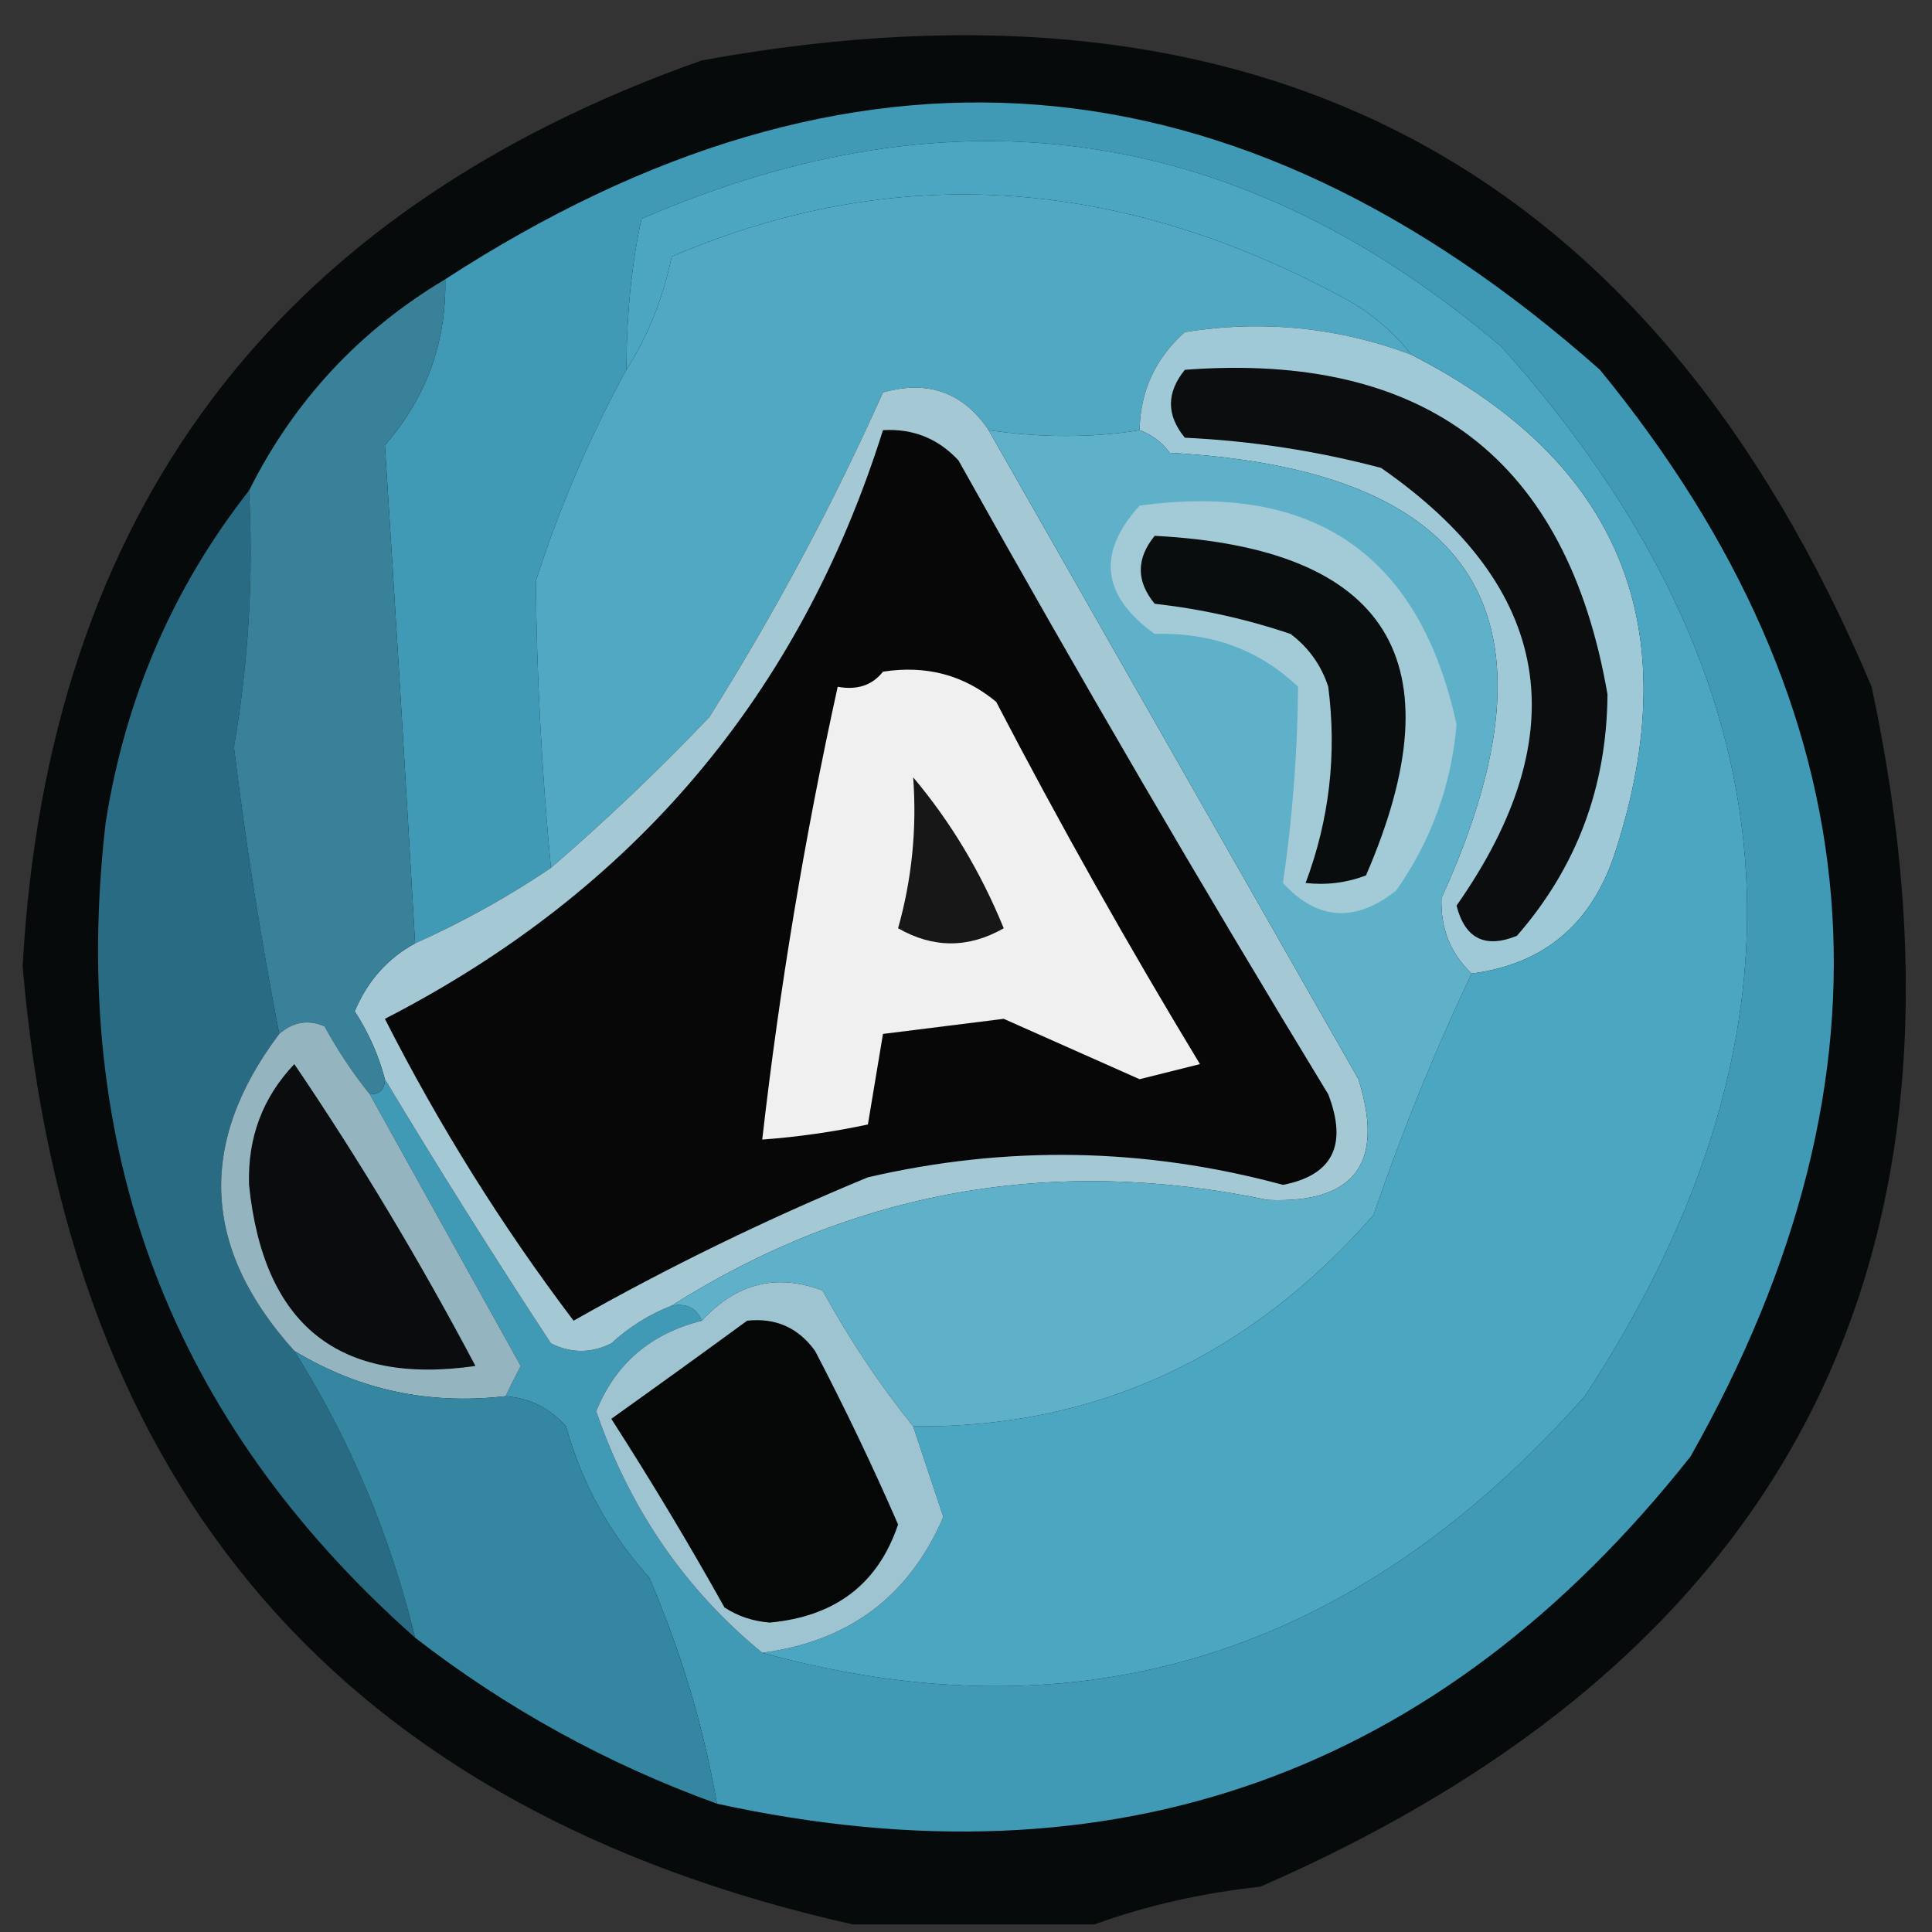 <?xml version="1.0" encoding="UTF-8"?>
<!DOCTYPE svg>
<svg xmlns="http://www.w3.org/2000/svg" version="1.1" width="128px" height="128px" style="shape-rendering:geometricPrecision; text-rendering:geometricPrecision; image-rendering:optimizeQuality; fill-rule:evenodd; clip-rule:evenodd" xmlns:xlink="http://www.w3.org/1999/xlink">
<rect width="100%" height="100%" fill="#333333" stroke="none"/>
<g><path style="opacity:0.856" fill="#010405" d="M 72.5,127.5 C 67.167,127.5 61.833,127.5 56.5,127.5C 22.756,119.909 4.422,98.742 1.5,64C 3.172,33.996 18.172,13.996 46.5,4C 83.654,-2.767 109.488,11.066 124,45.5C 132.072,83.192 118.572,109.692 83.5,125C 79.608,125.419 75.942,126.252 72.5,127.5 Z"/></g>
<g><path style="opacity:1" fill="#4099b5" d="M 47.5,119.5 C 46.6,114.354 45.1,109.354 43,104.5C 40.391,101.617 38.557,98.283 37.5,94.5C 36.423,93.295 35.09,92.628 33.5,92.5C 33.804,91.85 34.137,91.183 34.5,90.5C 31.154,84.473 27.821,78.473 24.5,72.5C 25.167,72.5 25.5,72.167 25.5,71.5C 29.017,77.353 32.684,83.187 36.5,89C 37.833,89.667 39.167,89.667 40.5,89C 41.693,87.905 43.027,87.072 44.5,86.5C 45.492,86.328 46.158,86.662 46.5,87.5C 43.1,88.351 40.767,90.351 39.5,93.5C 41.721,99.98 45.388,105.313 50.5,109.5C 71.613,115.319 89.779,109.652 105,92.5C 120.979,68.136 119.145,44.969 99.5,23C 82.276,8.307 63.276,5.474 42.5,14.5C 41.845,17.501 41.512,20.834 41.5,24.5C 39.069,28.947 37.069,33.614 35.5,38.5C 35.557,44.752 35.89,51.085 36.5,57.5C 33.661,59.42 30.661,61.087 27.5,62.5C 26.85,51.118 26.183,40.118 25.5,29.5C 28.248,26.339 29.581,22.673 29.5,18.5C 56.327,1.089 81.827,3.089 106,24.5C 124.416,47.005 126.416,71.005 112,96.5C 95.337,117.576 73.837,125.242 47.5,119.5 Z"/></g>
<g><path style="opacity:1" fill="#51a8c3" d="M 93.5,23.5 C 88.651,21.682 83.651,21.182 78.5,22C 76.549,23.734 75.549,25.901 75.5,28.5C 72.368,29.012 69.035,29.012 65.5,28.5C 63.814,25.995 61.481,25.162 58.5,26C 55.182,33.42 51.348,40.587 47,47.5C 43.631,51.037 40.131,54.371 36.5,57.5C 35.89,51.085 35.557,44.752 35.5,38.5C 37.069,33.614 39.069,28.947 41.5,24.5C 42.93,22.256 43.93,19.756 44.5,17C 59.347,10.644 74.347,11.644 89.5,20C 91.093,20.949 92.426,22.115 93.5,23.5 Z"/></g>
<g><path style="opacity:1" fill="#9fc9d6" d="M 93.5,23.5 C 107.355,30.556 111.855,41.556 107,56.5C 105.459,61.216 102.292,63.883 97.5,64.5C 96.103,63.181 95.436,61.514 95.5,59.5C 103.973,40.955 97.973,31.121 77.5,30C 76.956,29.283 76.289,28.783 75.5,28.5C 75.549,25.901 76.549,23.734 78.5,22C 83.651,21.182 88.651,21.682 93.5,23.5 Z"/></g>
<g><path style="opacity:1" fill="#0b0d0e" d="M 78.5,24.5 C 94.482,23.297 103.815,30.464 106.5,46C 106.459,52.129 104.459,57.462 100.5,62C 98.393,62.854 97.059,62.188 96.5,60C 104.527,48.556 102.861,38.889 91.5,31C 87.251,29.874 82.918,29.208 78.5,29C 77.272,27.51 77.272,26.01 78.5,24.5 Z"/></g>
<g><path style="opacity:1" fill="#296b83" d="M 16.5,32.5 C 16.799,38.241 16.465,43.907 15.5,49.5C 16.284,55.91 17.284,62.244 18.5,68.5C 13.055,75.739 13.389,82.739 19.5,89.5C 23.19,95.376 25.856,101.709 27.5,108.5C 11.331,94.173 4.497,76.173 7,54.5C 8.297,46.25 11.464,38.917 16.5,32.5 Z"/></g>
<g><path style="opacity:1" fill="#a4c8d4" d="M 65.5,28.5 C 73.655,42.806 81.822,57.139 90,71.5C 91.754,77.072 89.754,79.739 84,79.5C 69.745,76.532 56.578,78.865 44.5,86.5C 43.027,87.072 41.693,87.905 40.5,89C 39.167,89.667 37.833,89.667 36.5,89C 32.684,83.187 29.017,77.353 25.5,71.5C 25.081,69.906 24.414,68.406 23.5,67C 24.344,64.993 25.677,63.493 27.5,62.5C 30.661,61.087 33.661,59.42 36.5,57.5C 40.131,54.371 43.631,51.037 47,47.5C 51.348,40.587 55.182,33.42 58.5,26C 61.481,25.162 63.814,25.995 65.5,28.5 Z"/></g>
<g><path style="opacity:1" fill="#070708" d="M 58.5,28.5 C 60.483,28.383 62.15,29.05 63.5,30.5C 71.414,44.664 79.581,58.664 88,72.5C 89.293,75.862 88.293,77.862 85,78.5C 75.88,76.029 66.713,75.863 57.5,78C 50.785,80.774 44.285,83.941 38,87.5C 33.267,81.25 29.101,74.584 25.5,67.5C 41.978,59.031 52.978,46.031 58.5,28.5 Z"/></g>
<g><path style="opacity:1" fill="#f0f0f0" d="M 58.5,44.5 C 61.365,44.055 63.865,44.721 66,46.5C 70.233,54.63 74.733,62.63 79.5,70.5C 78.167,70.833 76.833,71.167 75.5,71.5C 72.5,70.167 69.5,68.833 66.5,67.5C 63.824,67.837 61.157,68.17 58.5,68.5C 58.167,70.5 57.833,72.5 57.5,74.5C 55.194,74.993 52.861,75.326 50.5,75.5C 51.651,65.41 53.318,55.41 55.5,45.5C 56.791,45.737 57.791,45.404 58.5,44.5 Z"/></g>
<g><path style="opacity:1" fill="#388199" d="M 29.5,18.5 C 29.581,22.673 28.248,26.339 25.5,29.5C 26.183,40.118 26.85,51.118 27.5,62.5C 25.677,63.493 24.344,64.993 23.5,67C 24.414,68.406 25.081,69.906 25.5,71.5C 25.5,72.167 25.167,72.5 24.5,72.5C 23.386,71.115 22.386,69.615 21.5,68C 20.423,67.53 19.423,67.697 18.5,68.5C 17.284,62.244 16.284,55.91 15.5,49.5C 16.465,43.907 16.799,38.241 16.5,32.5C 19.467,26.567 23.8,21.901 29.5,18.5 Z"/></g>
<g><path style="opacity:1" fill="#171717" d="M 60.5,51.5 C 62.977,54.438 64.977,57.771 66.5,61.5C 64.167,62.833 61.833,62.833 59.5,61.5C 60.417,58.242 60.751,54.909 60.5,51.5 Z"/></g>
<g><path style="opacity:1" fill="#4ba6c2" d="M 50.5,109.5 C 56.245,108.747 60.245,105.747 62.5,100.5C 61.822,98.484 61.156,96.484 60.5,94.5C 72.538,94.624 82.705,89.957 91,80.5C 92.897,74.958 95.064,69.624 97.5,64.5C 102.292,63.883 105.459,61.216 107,56.5C 111.855,41.556 107.355,30.556 93.5,23.5C 92.426,22.115 91.093,20.949 89.5,20C 74.347,11.644 59.347,10.644 44.5,17C 43.93,19.756 42.93,22.256 41.5,24.5C 41.512,20.834 41.845,17.501 42.5,14.5C 63.276,5.474 82.276,8.307 99.5,23C 119.145,44.969 120.979,68.136 105,92.5C 89.779,109.652 71.613,115.319 50.5,109.5 Z"/></g>
<g><path style="opacity:1" fill="#5fb0c9" d="M 65.5,28.5 C 69.035,29.012 72.368,29.012 75.5,28.5C 76.289,28.783 76.956,29.283 77.5,30C 97.973,31.121 103.973,40.955 95.5,59.5C 95.436,61.514 96.103,63.181 97.5,64.5C 95.064,69.624 92.897,74.958 91,80.5C 82.705,89.957 72.538,94.624 60.5,94.5C 58.275,91.738 56.275,88.738 54.5,85.5C 51.447,84.347 48.78,85.013 46.5,87.5C 46.158,86.662 45.492,86.328 44.5,86.5C 56.578,78.865 69.745,76.532 84,79.5C 89.754,79.739 91.754,77.072 90,71.5C 81.822,57.139 73.655,42.806 65.5,28.5 Z"/></g>
<g><path style="opacity:1" fill="#a3cbd7" d="M 75.5,33.5 C 87.067,31.921 94.067,36.754 96.5,48C 96.156,52.033 94.822,55.7 92.5,59C 89.784,61.151 87.284,60.984 85,58.5C 85.629,54.218 85.962,49.885 86,45.5C 83.43,43.053 80.263,41.887 76.5,42C 72.986,39.468 72.653,36.635 75.5,33.5 Z"/></g>
<g><path style="opacity:1" fill="#0a0d0d" d="M 76.5,35.5 C 91.985,36.307 96.652,43.807 90.5,58C 89.207,58.49 87.873,58.657 86.5,58.5C 88.075,54.307 88.575,49.974 88,45.5C 87.535,44.069 86.701,42.903 85.5,42C 82.576,41.012 79.576,40.346 76.5,40C 75.272,38.51 75.272,37.01 76.5,35.5 Z"/></g>
<g><path style="opacity:1" fill="#94b5c0" d="M 24.5,72.5 C 27.821,78.473 31.154,84.473 34.5,90.5C 34.137,91.183 33.804,91.85 33.5,92.5C 28.436,93.091 23.77,92.091 19.5,89.5C 13.389,82.739 13.055,75.739 18.5,68.5C 19.423,67.697 20.423,67.53 21.5,68C 22.386,69.615 23.386,71.115 24.5,72.5 Z"/></g>
<g><path style="opacity:1" fill="#0a0c0d" d="M 19.5,70.5 C 23.804,76.845 27.804,83.511 31.5,90.5C 22.45,91.798 17.45,87.798 16.5,78.5C 16.4,75.376 17.4,72.71 19.5,70.5 Z"/></g>
<g><path style="opacity:1" fill="#9dc4d0" d="M 60.5,94.5 C 61.156,96.484 61.822,98.484 62.5,100.5C 60.245,105.747 56.245,108.747 50.5,109.5C 45.388,105.313 41.721,99.98 39.5,93.5C 40.767,90.351 43.1,88.351 46.5,87.5C 48.78,85.013 51.447,84.347 54.5,85.5C 56.275,88.738 58.275,91.738 60.5,94.5 Z"/></g>
<g><path style="opacity:1" fill="#050707" d="M 49.5,87.5 C 51.39,87.296 52.89,87.963 54,89.5C 55.992,93.316 57.826,97.149 59.5,101C 58.18,104.933 55.347,107.1 51,107.5C 49.893,107.415 48.893,107.081 48,106.5C 45.626,102.25 43.126,98.084 40.5,94C 43.567,91.812 46.567,89.645 49.5,87.5 Z"/></g>
<g><path style="opacity:1" fill="#3586a0" d="M 19.5,89.5 C 23.77,92.091 28.436,93.091 33.5,92.5C 35.09,92.628 36.423,93.295 37.5,94.5C 38.557,98.283 40.391,101.617 43,104.5C 45.1,109.354 46.6,114.354 47.5,119.5C 40.219,116.862 33.553,113.195 27.5,108.5C 25.856,101.709 23.19,95.376 19.5,89.5 Z"/></g>
</svg>
